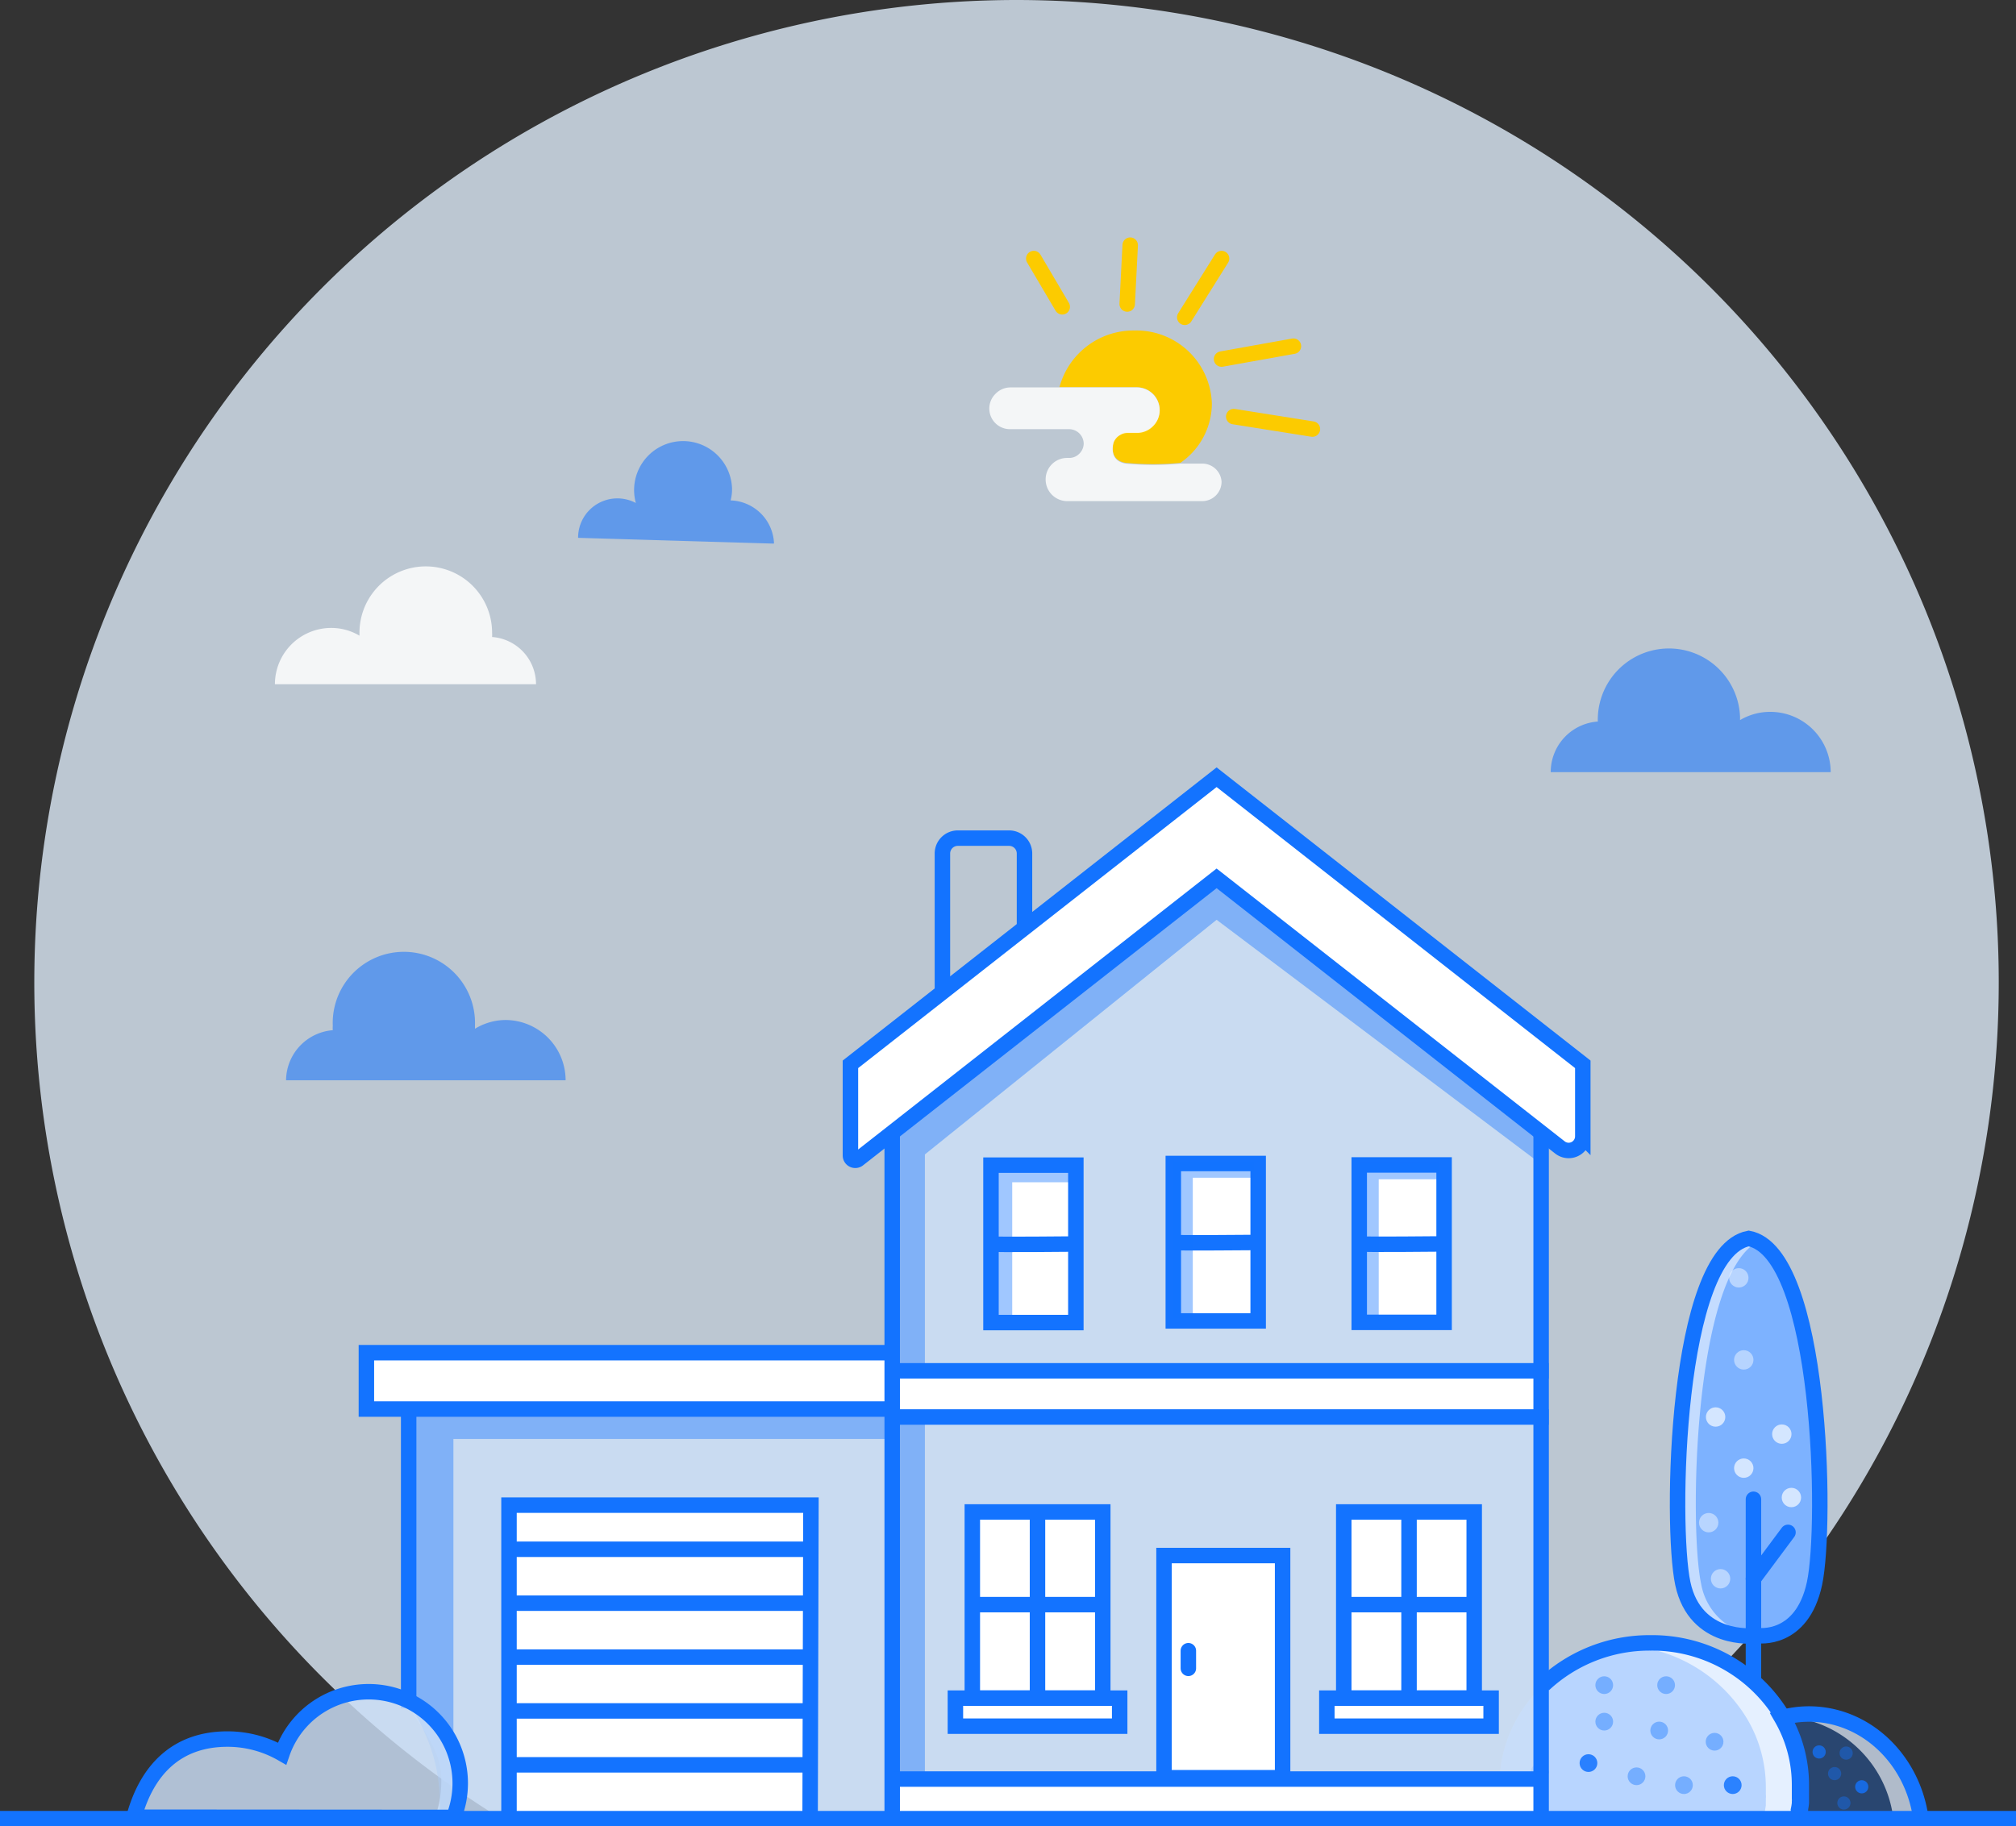 <svg xmlns="http://www.w3.org/2000/svg" viewBox="0 0 195.5 177.16"><rect x="0" y="0" width="195.5" height="177.16" fill="#333333" stroke="none"/><defs><style>.cls-1{fill:#dae8f5;}.cls-1,.cls-13{opacity:0.82;}.cls-10,.cls-11,.cls-12,.cls-14,.cls-2,.cls-3,.cls-7,.cls-8,.cls-9{fill:#1373ff;}.cls-2{opacity:0.54;}.cls-3{opacity:0.3;}.cls-15,.cls-17,.cls-18,.cls-19,.cls-20,.cls-4,.cls-5{fill:#fff;}.cls-4{opacity:0.63;}.cls-16,.cls-22,.cls-6{fill:none;stroke-miterlimit:10;stroke-width:1.5px;}.cls-16,.cls-6{stroke:#1373ff;}.cls-7{opacity:0.4;}.cls-8{opacity:0.85;}.cls-9{opacity:0.73;}.cls-10{opacity:0.79;}.cls-11{opacity:0.86;}.cls-12{opacity:0.59;}.cls-13{fill:#cbdff7;}.cls-14,.cls-15{opacity:0.55;}.cls-16,.cls-22{stroke-linecap:round;}.cls-17{opacity:0.67;}.cls-18{opacity:0.45;}.cls-19{opacity:0.44;}.cls-20{opacity:0.83;}.cls-21{fill:#fccb00;}.cls-22{stroke:#fccb00;}</style></defs><title>basic-plan</title><g id="Layer_1" data-name="Layer 1"><path class="cls-1" d="M126.55,39.21A95.3,95.3,0,0,0,76.34,215.5h10.6a.24.24,0,0,1,.17.07c2.73-.06,5.45-.07,8.18-.09,0,0,0,0,.06,0a.24.24,0,0,1,.23-.22h.59a.23.23,0,0,1,.23.23c3.07,0,6.12.27,9.19.27h9.92s0,0,0,0c4.94-.76,9.94-.56,14.92-.55,0,0,0,0,0,0a14.91,14.91,0,0,1,5-.27c1.78.11,3.56.09,5.34.09a51,51,0,0,0,5.39-.23,7.73,7.73,0,0,1,2.4,0c.95.18,1.84.5,2.8.62a.33.33,0,0,1,.1-.06c5.35-.41,10.71,0,16.07-.32,2.57-.15,5,.29,7.57.37a5.16,5.16,0,0,1,1.4.21A95.3,95.3,0,0,0,126.55,39.21Z" transform="translate(-27.94 -39.21)"/><path class="cls-2" d="M205.47,114.11a5.86,5.86,0,0,0-5.86-5.85,5.72,5.72,0,0,0-2.93.8c0-.1,0-.21,0-.31a6.9,6.9,0,0,0-13.79,0,3.39,3.39,0,0,0,0,.45,4.91,4.91,0,0,0-4.57,4.91" transform="translate(-27.94 -39.21)"/><path class="cls-3" d="M202.2,215.57a6.69,6.69,0,0,0,.16-.75.2.2,0,0,0,0-.11,5.4,5.4,0,0,0,.09-.58s0-.1,0-.16a1.43,1.43,0,0,0,0-.29l0-.26c0-.11,0-.24,0-.36s0-.46,0-.69a13,13,0,0,0-1.75-6.54,10.15,10.15,0,0,1,2.65-.36c5.51,0,10.06,4.38,10.86,10.1" transform="translate(-27.94 -39.21)"/><path class="cls-4" d="M201.31,205.72a11.3,11.3,0,0,1,10.23,9.85h2.82c-.8-5.72-5.35-10.1-10.86-10.1A9.94,9.94,0,0,0,201.31,205.72Z" transform="translate(-27.94 -39.21)"/><path class="cls-5" d="M173.75,215.57a13,13,0,0,1-.4-3.2c0-7.62,6.55-13.8,14.63-13.8a14.75,14.75,0,0,1,12.87,7.26,13,13,0,0,1,1.75,6.54c0,.23,0,.46,0,.69s0,.25,0,.36l0,.26,0,.25a.06.06,0,0,1,0,0c0,.06,0,.11,0,.16a5.4,5.4,0,0,1-.09.58.2.2,0,0,1,0,.11,5.3,5.3,0,0,1-.16.75" transform="translate(-27.94 -39.21)"/><path class="cls-3" d="M173.75,215.57a13,13,0,0,1-.4-3.2c0-7.62,6.55-13.8,14.63-13.8a14.75,14.75,0,0,1,12.87,7.26,13,13,0,0,1,1.75,6.54c0,.23,0,.46,0,.69s0,.25,0,.36l0,.26,0,.25a.06.06,0,0,1,0,0c0,.06,0,.11,0,.16a5.4,5.4,0,0,1-.09.58.2.2,0,0,1,0,.11,5.3,5.3,0,0,1-.16.75" transform="translate(-27.94 -39.21)"/><path class="cls-4" d="M185.29,198.81a14.73,14.73,0,0,1,12.14,7.24,13,13,0,0,1,1.75,6.54c0,.23,0,.46,0,.69a1.38,1.38,0,0,1,0,.36c0,.09,0,.18,0,.26a2.28,2.28,0,0,0,0,.26,0,0,0,0,1,0,0,1,1,0,0,0,0,.17l-.09.57a.2.2,0,0,1,0,.11,3.58,3.58,0,0,1-.11.53h3.38a5.3,5.3,0,0,0,.16-.75.2.2,0,0,0,0-.11,5.4,5.4,0,0,0,.09-.58s0-.1,0-.16a.06.06,0,0,0,0,0l0-.25,0-.26c0-.11,0-.24,0-.36s0-.46,0-.69a13,13,0,0,0-1.75-6.54,15.06,15.06,0,0,0-15.56-7Z" transform="translate(-27.94 -39.21)"/><path class="cls-6" d="M177.64,202.62A15,15,0,0,1,188,198.57a14.75,14.75,0,0,1,12.87,7.26,13,13,0,0,1,1.75,6.54c0,.23,0,.46,0,.69s0,.25,0,.36l0,.26,0,.25a.06.06,0,0,1,0,0c0,.06,0,.11,0,.16a5.4,5.4,0,0,1-.09.58.2.2,0,0,1,0,.11,5.3,5.3,0,0,1-.16.75" transform="translate(-27.94 -39.21)"/><path class="cls-6" d="M202.2,215.57a6.69,6.69,0,0,0,.16-.75.2.2,0,0,0,0-.11,5.4,5.4,0,0,0,.09-.58s0-.1,0-.16a1.43,1.43,0,0,0,0-.29l0-.26c0-.11,0-.24,0-.36s0-.46,0-.69a13,13,0,0,0-1.75-6.54,10.15,10.15,0,0,1,2.65-.36c5.51,0,10.06,4.38,10.86,10.1" transform="translate(-27.94 -39.21)"/><circle class="cls-7" cx="158.7" cy="172.3" r="0.86"/><circle class="cls-8" cx="168.03" cy="173.16" r="0.86"/><circle class="cls-7" cx="163.3" cy="173.16" r="0.86"/><circle class="cls-7" cx="178.81" cy="174.89" r="0.64"/><circle class="cls-7" cx="177.91" cy="172.04" r="0.64"/><circle class="cls-9" cx="176.41" cy="169.94" r="0.64"/><circle class="cls-7" cx="179.03" cy="170.05" r="0.64"/><circle class="cls-10" cx="180.54" cy="173.32" r="0.64"/><circle class="cls-11" cx="154.04" cy="171.02" r="0.86"/><circle class="cls-12" cx="149.31" cy="171.89" r="0.86"/><circle class="cls-7" cx="155.57" cy="167" r="0.86"/><circle class="cls-7" cx="155.57" cy="163.46" r="0.86"/><circle class="cls-7" cx="160.9" cy="167.86" r="0.86"/><circle class="cls-7" cx="161.57" cy="163.46" r="0.86"/><circle class="cls-7" cx="166.27" cy="168.95" r="0.86"/><path class="cls-5" d="M110.41,142.74l35.51-28.14,35.51,27.85v7.44s-.63,1-1.54.91-34-26.33-34-26.33l-34.67,27.19-.76-.75Z" transform="translate(-27.94 -39.21)"/><polygon class="cls-13" points="86.21 176.41 86.52 109.87 117.9 85.26 149.45 109.87 149.45 176.41 86.21 176.41"/><rect class="cls-5" x="96.29" y="113.05" width="7.83" height="15.25"/><polygon class="cls-7" points="104.12 113.05 104.12 114.68 98.16 114.68 98.16 128.29 96.29 128.29 96.29 113.05 104.12 113.05"/><polygon class="cls-5" points="86.45 176.28 86.45 172.59 149.35 172.59 149.35 176.41 86.45 176.28"/><polygon class="cls-5" points="86.69 131.21 35.53 131.21 35.53 136.68 86.26 136.68 86.69 131.21"/><path class="cls-13" d="M67.57,175.89v28.88c1.23,2,2.72,3.81,3.1,6.09a10.19,10.19,0,0,1-.59,4.75l43.94-.16V175.89Z" transform="translate(-27.94 -39.21)"/><polygon class="cls-5" points="49.36 146 78.56 146 78.56 176.27 49.04 176.27 49.36 146"/><polygon class="cls-7" points="148.96 112.55 117.98 89.22 89.69 111.98 89.69 172.56 86.45 172.35 86.52 109.87 118.35 85.26 149.45 109.87 149.45 112.55 148.96 112.55"/><rect class="cls-5" x="86.69" y="132.97" width="62.76" height="4.65"/><path class="cls-7" d="M67.57,175.73v29.12a5.11,5.11,0,0,1,1.25,1.8,16.94,16.94,0,0,1,1.43,4.06,18.93,18.93,0,0,1,.33,4.5v.27h1.33V178.79h42.72v-3.06Z" transform="translate(-27.94 -39.21)"/><path class="cls-6" d="M179.21,150.51l-33.29-26.1-34.75,27.25a.47.47,0,0,1-.76-.37v-8.84l35.51-27.85,35.51,27.85v7A1.37,1.37,0,0,1,179.21,150.51Z" transform="translate(-27.94 -39.21)"/><path class="cls-6" d="M119.33,135.46V122a1.49,1.49,0,0,1,1.48-1.49h5a1.49,1.49,0,0,1,1.48,1.49v7.14" transform="translate(-27.94 -39.21)"/><line class="cls-6" x1="86.52" y1="109.87" x2="86.52" y2="176.41"/><line class="cls-6" x1="149.45" y1="109.87" x2="149.45" y2="176.41"/><rect class="cls-5" x="94.29" y="146.61" width="12.65" height="18.06"/><rect class="cls-5" x="92.65" y="164.72" width="15.93" height="2.72"/><rect class="cls-6" x="92.65" y="164.72" width="15.93" height="2.72"/><rect class="cls-6" x="94.29" y="146.66" width="12.65" height="18.06"/><line class="cls-6" x1="100.61" y1="146.59" x2="100.61" y2="164.72"/><line class="cls-6" x1="94.29" y1="155.65" x2="106.94" y2="155.65"/><rect class="cls-5" x="130.31" y="146.61" width="12.65" height="18.06"/><rect class="cls-5" x="128.67" y="164.72" width="15.93" height="2.72"/><rect class="cls-6" x="128.67" y="164.72" width="15.93" height="2.72"/><rect class="cls-6" x="130.31" y="146.66" width="12.65" height="18.06"/><line class="cls-6" x1="136.64" y1="146.59" x2="136.64" y2="164.72"/><line class="cls-6" x1="130.31" y1="155.65" x2="142.96" y2="155.65"/><line class="cls-6" x1="86.52" y1="132.97" x2="150.18" y2="132.97"/><line class="cls-6" x1="86.52" y1="137.45" x2="150.18" y2="137.45"/><rect class="cls-6" x="96.1" y="113.02" width="8.23" height="15.27"/><line class="cls-6" x1="86.52" y1="172.57" x2="149.45" y2="172.57"/><polyline class="cls-6" points="86.48 131.21 35.53 131.21 35.53 136.68 86.48 136.68"/><line class="cls-6" x1="39.63" y1="165.7" x2="39.63" y2="136.68"/><polyline class="cls-6" points="78.56 176.27 78.64 146 49.36 146 49.36 176.41"/><line class="cls-6" x1="49.89" y1="150.28" x2="78.64" y2="150.28"/><line class="cls-6" x1="49.89" y1="155.51" x2="78.64" y2="155.51"/><line class="cls-6" x1="49.89" y1="160.74" x2="78.64" y2="160.74"/><line class="cls-6" x1="49.89" y1="165.96" x2="78.64" y2="165.96"/><line class="cls-6" x1="49.89" y1="171.19" x2="78.64" y2="171.19"/><line class="cls-6" y1="176.41" x2="195.5" y2="176.41"/><path class="cls-5" d="M198,197.88s-5.66.62-6.87-5.07-.7-32.13,6.39-33.47c7.09,1.34,7.6,27.79,6.38,33.47s-5.49,5.05-5.49,5.05Z" transform="translate(-27.94 -39.21)"/><path class="cls-14" d="M198,197.88s-5.66.62-6.87-5.07-.7-32.13,6.39-33.47c7.09,1.34,7.6,27.79,6.38,33.47s-5.49,5.05-5.49,5.05Z" transform="translate(-27.94 -39.21)"/><path class="cls-15" d="M198.74,197.88a2.55,2.55,0,0,1-.35,0l-.41,0s-5.66.61-6.87-5.07-.71-32.12,6.38-33.47a3.14,3.14,0,0,1,.9.33c-6.23,3.3-6.65,27.71-5.49,33.14A6.08,6.08,0,0,0,198.74,197.88Z" transform="translate(-27.94 -39.21)"/><line class="cls-16" x1="173.39" y1="148.64" x2="170.04" y2="153.14"/><circle class="cls-17" cx="172.79" cy="139.11" r="0.94"/><circle class="cls-17" cx="173.72" cy="145.26" r="0.94"/><circle class="cls-17" cx="169.1" cy="142.41" r="0.94"/><circle class="cls-17" cx="166.37" cy="137.45" r="0.94"/><circle class="cls-18" cx="168.62" cy="123.95" r="0.94"/><circle class="cls-18" cx="165.7" cy="147.7" r="0.94"/><circle class="cls-18" cx="166.85" cy="153.14" r="0.94"/><circle class="cls-19" cx="169.1" cy="131.91" r="0.94"/><path class="cls-16" d="M198,197.88s-5.66.62-6.87-5.07-.7-32.13,6.39-33.47c7.09,1.34,7.6,27.79,6.38,33.47s-5.49,5.05-5.49,5.05" transform="translate(-27.94 -39.21)"/><path class="cls-20" d="M54.6,105.58a5.46,5.46,0,0,1,5.46-5.46,5.34,5.34,0,0,1,2.74.75,2.81,2.81,0,0,1,0-.29,6.43,6.43,0,0,1,12.86,0,3,3,0,0,1,0,.42,4.59,4.59,0,0,1,4.26,4.58" transform="translate(-27.94 -39.21)"/><path class="cls-2" d="M103,91.92a4.35,4.35,0,0,0-4.21-4.17,4.14,4.14,0,0,0,.14-1.12A4.75,4.75,0,1,0,89.6,88,3.81,3.81,0,0,0,84,91.38l18.94.56Z" transform="translate(-27.94 -39.21)"/><path class="cls-2" d="M82.79,144a5.85,5.85,0,0,0-5.86-5.85A5.75,5.75,0,0,0,74,139c0-.1,0-.2,0-.3a6.9,6.9,0,1,0-13.79,0,3.31,3.31,0,0,0,0,.44A4.92,4.92,0,0,0,55.68,144" transform="translate(-27.94 -39.21)"/><path class="cls-21" d="M145.46,78.37a7,7,0,0,1-3.06,5.74,28.9,28.9,0,0,1-5.28,0c-1.78-.28-1.18-2.06-1.18-2.06a1.51,1.51,0,0,1,.29-.45,2.19,2.19,0,0,0,.39-.29,1.35,1.35,0,0,1,.66-.17h.91a2.2,2.2,0,0,0,1.56-.65A2.16,2.16,0,0,0,140.4,79a2.22,2.22,0,0,0-2.21-2.23h-7.51a7.42,7.42,0,0,1,7.28-5.5A7.32,7.32,0,0,1,145.46,78.37Z" transform="translate(-27.94 -39.21)"/><path class="cls-20" d="M146.4,85.93a1.88,1.88,0,0,1-1.87,1.89H131.44a2.1,2.1,0,0,1-2.1-2.1,2.08,2.08,0,0,1,2.1-2.09h.18a1.35,1.35,0,0,0,.93-.36,1.4,1.4,0,0,0,.48-1v0a1.42,1.42,0,0,0-1.41-1.43h-5.69a2,2,0,0,1-1.43-3.45,2,2,0,0,1,1.43-.6h12.26A2.22,2.22,0,0,1,140.4,79a2.16,2.16,0,0,1-.65,1.56,2.2,2.2,0,0,1-1.56.65h-.91a1.35,1.35,0,0,0-.66.17,1.24,1.24,0,0,0-.39.29,1.51,1.51,0,0,0-.29.45s-.6,1.78,1.18,2.06a28.9,28.9,0,0,0,5.28,0l.51,0h1.62A1.87,1.87,0,0,1,146.4,85.93Z" transform="translate(-27.94 -39.21)"/><line class="cls-22" x1="100.25" y1="25.08" x2="103.01" y2="29.76"/><line class="cls-22" x1="109.31" y1="29.49" x2="109.6" y2="23.78"/><line class="cls-22" x1="114.89" y1="30.78" x2="118.46" y2="25.08"/><line class="cls-22" x1="118.46" y1="34.83" x2="125.43" y2="33.58"/><line class="cls-22" x1="119.64" y1="40.41" x2="127.27" y2="41.62"/><rect class="cls-5" x="112.88" y="150.89" width="11.5" height="21.79"/><rect class="cls-6" x="112.88" y="150.89" width="11.5" height="21.55"/><line class="cls-16" x1="115.24" y1="160.12" x2="115.24" y2="161.83"/><path class="cls-6" d="M124.23,159.88c-.2.08,8,0,8,0" transform="translate(-27.94 -39.21)"/><rect class="cls-5" x="132" y="113.04" width="7.83" height="15.25"/><rect class="cls-6" x="131.81" y="113" width="8.23" height="15.27"/><path class="cls-6" d="M159.94,159.87c-.2.08,8,0,8,0" transform="translate(-27.94 -39.21)"/><polygon class="cls-7" points="139.65 112.75 139.65 114.39 133.7 114.39 133.7 128 131.83 128 131.83 112.75 139.65 112.75"/><rect class="cls-5" x="113.97" y="112.89" width="7.83" height="15.25"/><rect class="cls-6" x="113.78" y="112.86" width="8.23" height="15.27"/><path class="cls-6" d="M141.91,159.73c-.19.07,8,0,8,0" transform="translate(-27.94 -39.21)"/><polygon class="cls-7" points="121.63 112.61 121.63 114.24 115.67 114.24 115.67 127.86 113.8 127.86 113.8 112.61 121.63 112.61"/><path class="cls-13" d="M71.93,215.5a8.88,8.88,0,1,0-16.64-6.19A10.6,10.6,0,0,0,50,207.9c-4.94,0-7.82,3-9.07,7.58Z" transform="translate(-27.94 -39.21)"/><path class="cls-6" d="M71.93,215.5a8.88,8.88,0,1,0-16.64-6.19A10.6,10.6,0,0,0,50,207.9c-4.94,0-7.82,3-9.07,7.58Z" transform="translate(-27.94 -39.21)"/><line class="cls-16" x1="170.04" y1="162.67" x2="170.04" y2="145.43"/></g></svg>